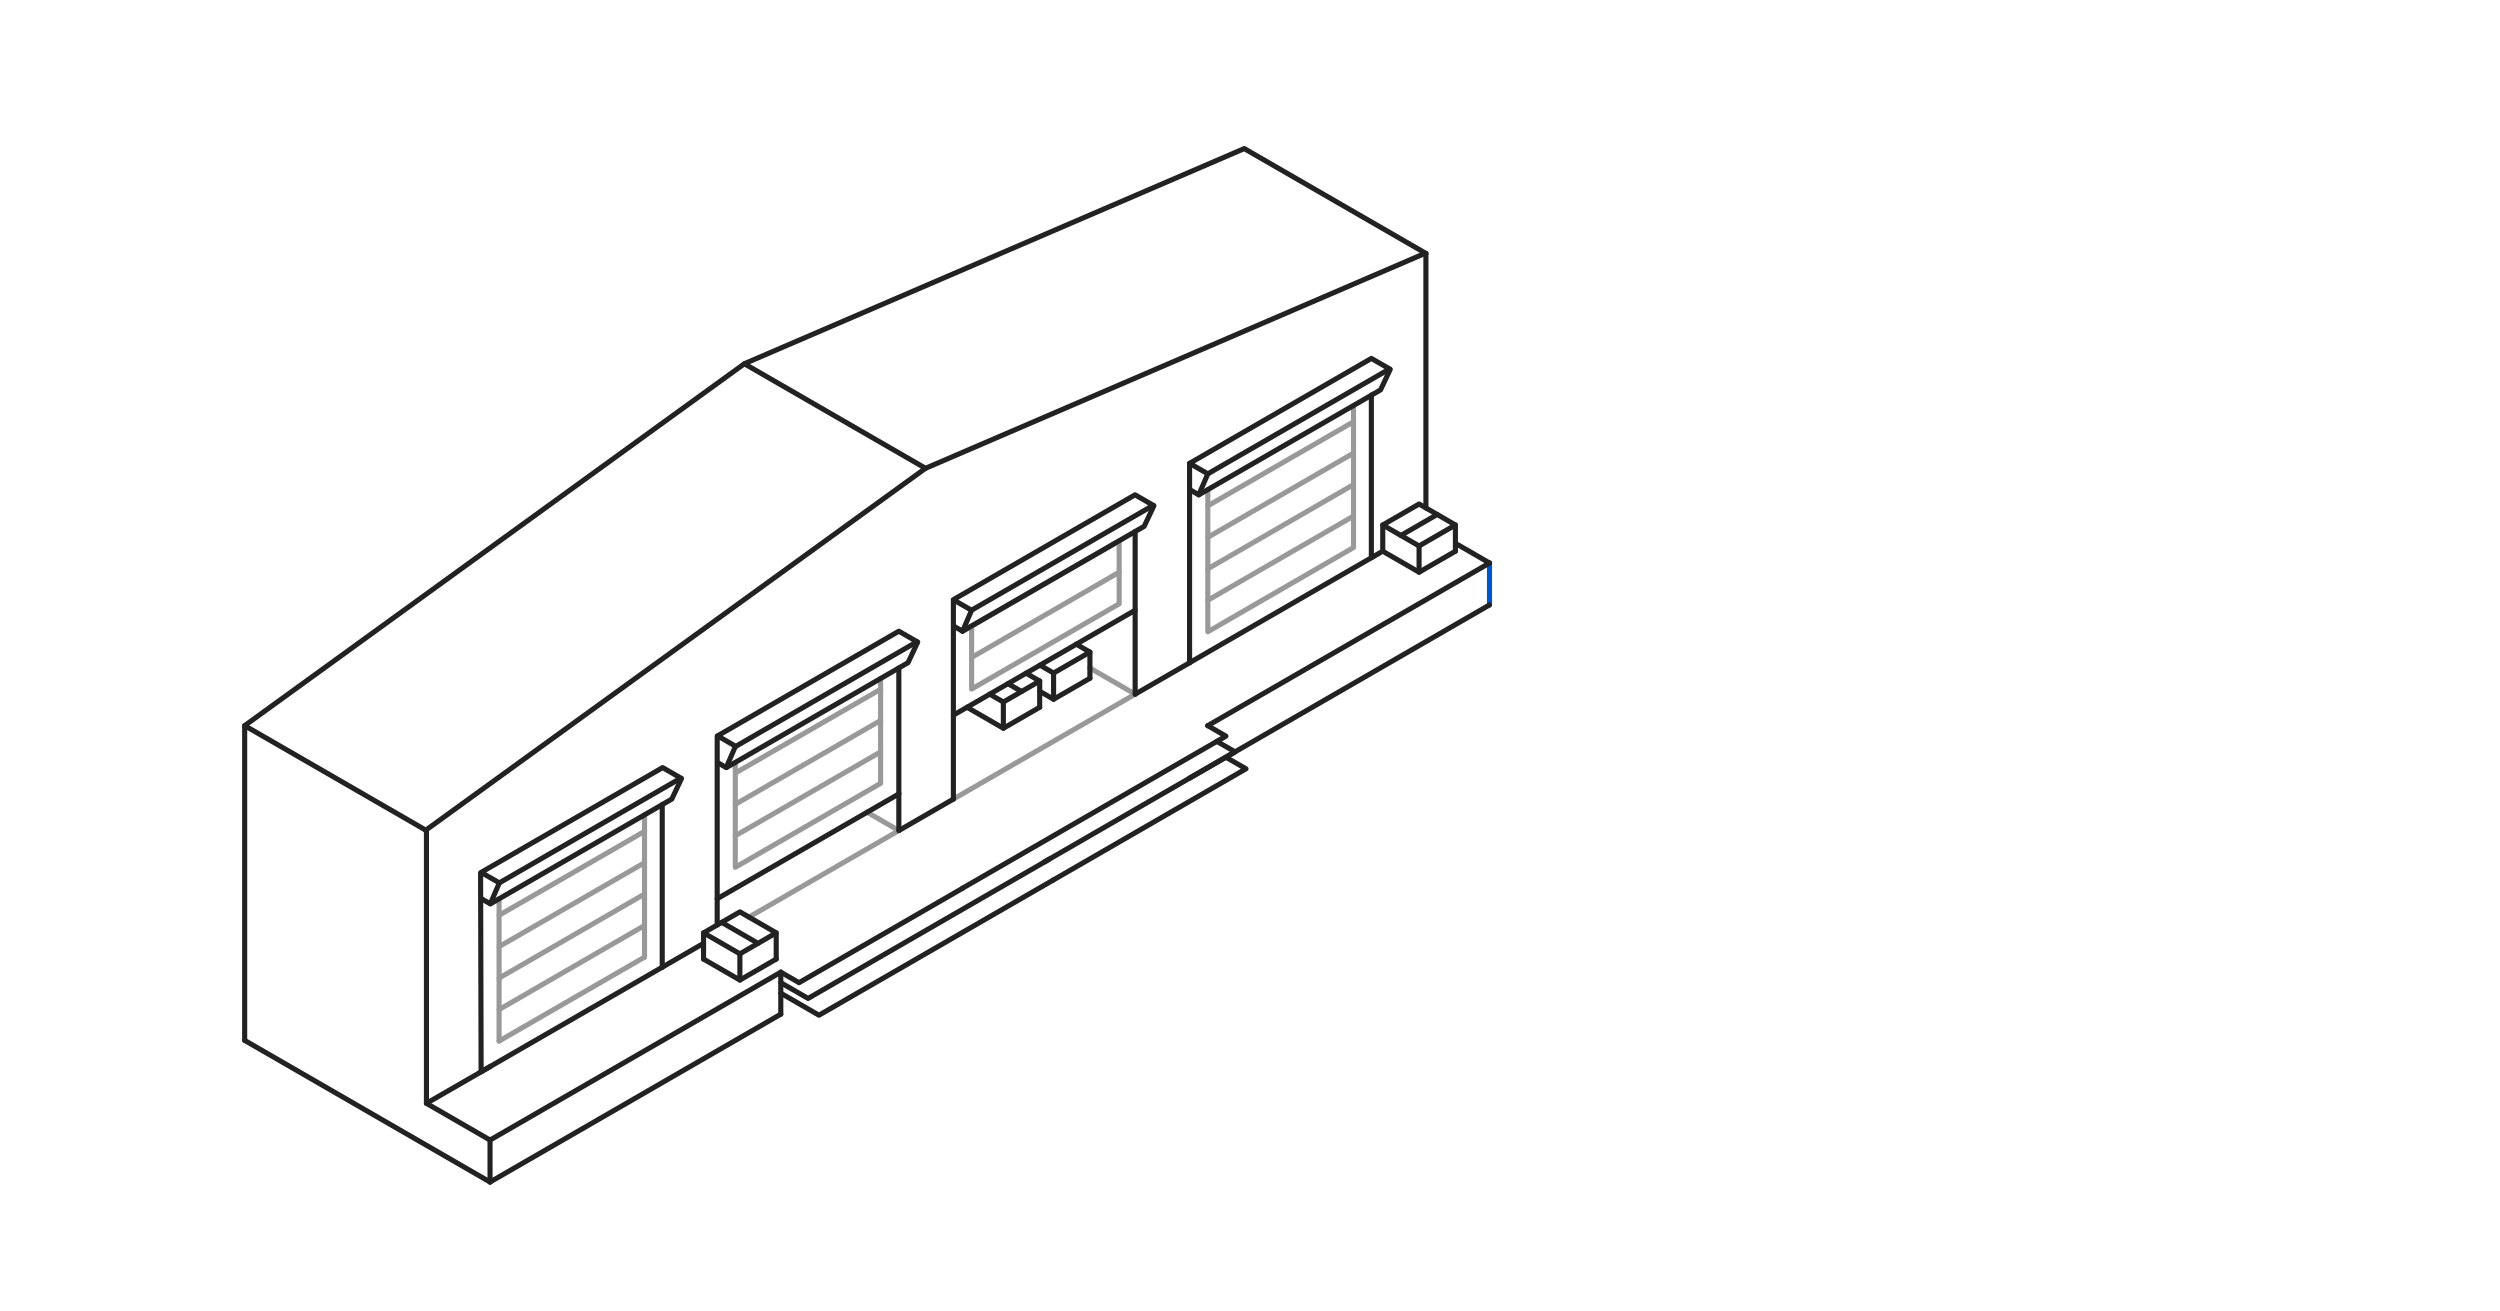 <svg width="488" height="256" viewBox="0 0 488 256" fill="none" xmlns="http://www.w3.org/2000/svg">
<path d="M221.582 135.501L186.101 155.981" stroke="#999999" stroke-miterlimit="1.5" stroke-linecap="round" stroke-linejoin="round"/>
<path d="M47.759 141.645L145.32 70.989L242.882 29.005L278.364 49.485" stroke="#222222" stroke-miterlimit="1.5" stroke-linecap="round" stroke-linejoin="round"/>
<path d="M180.673 91.418L145.319 71.015" stroke="#222222" stroke-miterlimit="1.5" stroke-linecap="round" stroke-linejoin="round"/>
<path d="M290.753 109.9V118.092" stroke="#0055CB" stroke-miterlimit="1.5" stroke-linecap="round" stroke-linejoin="round"/>
<path d="M278.21 49.434L180.649 91.418L83.087 162.074" stroke="#222222" stroke-miterlimit="1.5" stroke-linecap="round" stroke-linejoin="round"/>
<path d="M47.759 203.085V141.645L83.24 162.125" stroke="#222222" stroke-miterlimit="1.5" stroke-linecap="round" stroke-linejoin="round"/>
<path d="M95.655 230.733L152.41 197.965" stroke="#222222" stroke-miterlimit="1.5" stroke-linecap="round" stroke-linejoin="round"/>
<path d="M232.206 151.885L290.728 118.093" stroke="#222222" stroke-miterlimit="1.5" stroke-linecap="round" stroke-linejoin="round"/>
<path d="M235.765 95.565V123.315L264.206 106.88V79.155" stroke="#999999" stroke-miterlimit="1.5" stroke-linecap="round" stroke-linejoin="round"/>
<path d="M235.765 117.171L264.206 100.736" stroke="#999999" stroke-miterlimit="1.5" stroke-linecap="round" stroke-linejoin="round"/>
<path d="M235.765 111.027L264.206 94.592" stroke="#999999" stroke-miterlimit="1.5" stroke-linecap="round" stroke-linejoin="round"/>
<path d="M235.765 104.883L264.206 88.448" stroke="#999999" stroke-miterlimit="1.5" stroke-linecap="round" stroke-linejoin="round"/>
<path d="M235.765 98.74L264.155 82.356" stroke="#999999" stroke-miterlimit="1.5" stroke-linecap="round" stroke-linejoin="round"/>
<path d="M269.454 107.853L232.206 129.357" stroke="#222222" stroke-miterlimit="1.5" stroke-linecap="round" stroke-linejoin="round"/>
<path d="M278.337 99.149V88.397V49.485" stroke="#222222" stroke-miterlimit="1.5" stroke-linecap="round" stroke-linejoin="round"/>
<path d="M232.206 129.357V90.445" stroke="#222222" stroke-miterlimit="1.5" stroke-linecap="round" stroke-linejoin="round"/>
<path d="M249.076 84.813L235.764 92.493L232.206 90.445L267.688 69.965L271.246 72.013L249.076 84.813Z" stroke="#222222" stroke-miterlimit="1.5" stroke-linecap="round" stroke-linejoin="round"/>
<path d="M235.764 92.493L233.998 96.589L232.231 95.565" stroke="#222222" stroke-miterlimit="1.5" stroke-linecap="round" stroke-linejoin="round"/>
<path d="M233.999 96.589L269.481 76.109L271.375 72.089" stroke="#222222" stroke-miterlimit="1.5" stroke-linecap="round" stroke-linejoin="round"/>
<path d="M267.688 108.877V77.133" stroke="#222222" stroke-miterlimit="1.5" stroke-linecap="round" stroke-linejoin="round"/>
<path d="M189.661 122.214V134.502L218.461 117.862V105.574" stroke="#999999" stroke-miterlimit="1.5" stroke-linecap="round" stroke-linejoin="round"/>
<path d="M189.661 128.333L218.461 111.693" stroke="#999999" stroke-miterlimit="1.5" stroke-linecap="round" stroke-linejoin="round"/>
<path d="M187.894 123.238L218.05 105.83" stroke="#999999" stroke-miterlimit="1.5" stroke-linecap="round" stroke-linejoin="round"/>
<path d="M221.581 135.501L212.724 130.381" stroke="#999999" stroke-miterlimit="1.5" stroke-linecap="round" stroke-linejoin="round"/>
<path d="M221.583 135.5L232.233 129.356" stroke="#222222" stroke-miterlimit="1.5" stroke-linecap="round" stroke-linejoin="round"/>
<path d="M202.946 111.437L189.634 119.117L186.075 117.069L221.557 96.589L225.115 98.637L202.946 111.437Z" stroke="#222222" stroke-miterlimit="1.5" stroke-linecap="round" stroke-linejoin="round"/>
<path d="M189.659 119.117L187.892 123.213L186.126 122.189" stroke="#222222" stroke-miterlimit="1.5" stroke-linecap="round" stroke-linejoin="round"/>
<path d="M187.866 123.213L223.348 102.733L225.242 98.714" stroke="#222222" stroke-miterlimit="1.5" stroke-linecap="round" stroke-linejoin="round"/>
<path d="M186.101 139.596L221.582 119.116" stroke="#222222" stroke-miterlimit="1.5" stroke-linecap="round" stroke-linejoin="round"/>
<path d="M186.101 155.981V117.376" stroke="#222222" stroke-miterlimit="1.5" stroke-linecap="round" stroke-linejoin="round"/>
<path d="M202.997 134.962L205.659 136.498L212.751 132.402" stroke="#222222" stroke-miterlimit="1.5" stroke-linecap="round" stroke-linejoin="round"/>
<path d="M202.997 129.843L205.659 131.379L212.751 127.283L210.088 125.747" stroke="#222222" stroke-miterlimit="1.5" stroke-linecap="round" stroke-linejoin="round"/>
<path d="M212.751 132.403V127.283" stroke="#222222" stroke-miterlimit="1.5" stroke-linecap="round" stroke-linejoin="round"/>
<path d="M205.661 131.378V136.498" stroke="#222222" stroke-miterlimit="1.5" stroke-linecap="round" stroke-linejoin="round"/>
<path d="M188.765 138.06L195.856 142.156L202.947 138.06" stroke="#222222" stroke-miterlimit="1.5" stroke-linecap="round" stroke-linejoin="round"/>
<path d="M193.192 135.5L195.855 137.036L202.946 132.94L200.284 131.404" stroke="#222222" stroke-miterlimit="1.5" stroke-linecap="round" stroke-linejoin="round"/>
<path d="M199.413 134.988L196.751 133.452" stroke="#222222" stroke-miterlimit="1.5" stroke-linecap="round" stroke-linejoin="round"/>
<path d="M202.946 138.06V132.94" stroke="#222222" stroke-miterlimit="1.5" stroke-linecap="round" stroke-linejoin="round"/>
<path d="M195.856 137.036V142.156" stroke="#222222" stroke-miterlimit="1.5" stroke-linecap="round" stroke-linejoin="round"/>
<path d="M175.451 162.124L146.19 179.02" stroke="#999999" stroke-miterlimit="1.5" stroke-linecap="round" stroke-linejoin="round"/>
<path d="M143.528 148.812V169.292L171.893 152.908V132.428" stroke="#999999" stroke-miterlimit="1.5" stroke-linecap="round" stroke-linejoin="round"/>
<path d="M143.528 163.149L171.893 146.765" stroke="#999999" stroke-miterlimit="1.5" stroke-linecap="round" stroke-linejoin="round"/>
<path d="M143.528 157.004L171.919 140.62" stroke="#999999" stroke-miterlimit="1.5" stroke-linecap="round" stroke-linejoin="round"/>
<path d="M143.554 150.886L171.919 134.527" stroke="#999999" stroke-miterlimit="1.5" stroke-linecap="round" stroke-linejoin="round"/>
<path d="M175.45 162.125L169.255 158.541" stroke="#999999" stroke-miterlimit="1.5" stroke-linecap="round" stroke-linejoin="round"/>
<path d="M175.452 162.124V130.38" stroke="#222222" stroke-miterlimit="1.5" stroke-linecap="round" stroke-linejoin="round"/>
<path d="M175.503 162.099L186.101 155.98" stroke="#222222" stroke-miterlimit="1.5" stroke-linecap="round" stroke-linejoin="round"/>
<path d="M139.995 180.556V143.692" stroke="#222222" stroke-miterlimit="1.5" stroke-linecap="round" stroke-linejoin="round"/>
<path d="M158.606 137.036L143.63 145.689L140.071 143.641L175.45 123.212L179.009 125.26L158.606 137.036Z" stroke="#222222" stroke-miterlimit="1.5" stroke-linecap="round" stroke-linejoin="round"/>
<path d="M143.527 145.74L141.761 149.836L140.097 148.863" stroke="#222222" stroke-miterlimit="1.5" stroke-linecap="round" stroke-linejoin="round"/>
<path d="M141.812 149.811L177.242 129.356L179.136 125.337" stroke="#222222" stroke-miterlimit="1.5" stroke-linecap="round" stroke-linejoin="round"/>
<path d="M139.995 175.437L175.477 154.957" stroke="#222222" stroke-miterlimit="1.5" stroke-linecap="round" stroke-linejoin="round"/>
<path d="M125.812 186.854V159.078" stroke="#999999" stroke-miterlimit="1.5" stroke-linecap="round" stroke-linejoin="round"/>
<path d="M97.421 203.213V175.437" stroke="#999999" stroke-miterlimit="1.5" stroke-linecap="round" stroke-linejoin="round"/>
<path d="M97.421 184.78L125.811 168.396" stroke="#999999" stroke-miterlimit="1.5" stroke-linecap="round" stroke-linejoin="round"/>
<path d="M97.421 190.925L125.811 174.515" stroke="#999999" stroke-miterlimit="1.5" stroke-linecap="round" stroke-linejoin="round"/>
<path d="M97.421 197.068L125.811 180.659" stroke="#999999" stroke-miterlimit="1.5" stroke-linecap="round" stroke-linejoin="round"/>
<path d="M97.421 203.213L125.811 186.829" stroke="#999999" stroke-miterlimit="1.5" stroke-linecap="round" stroke-linejoin="round"/>
<path d="M97.421 178.663L125.811 162.279" stroke="#999999" stroke-miterlimit="1.5" stroke-linecap="round" stroke-linejoin="round"/>
<path d="M93.811 170.419L93.914 209.203" stroke="#222222" stroke-miterlimit="1.5" stroke-linecap="round" stroke-linejoin="round"/>
<path d="M95.758 208.153L83.239 215.373" stroke="#222222" stroke-miterlimit="1.5" stroke-linecap="round" stroke-linejoin="round"/>
<path d="M129.267 188.8L93.862 209.229" stroke="#222222" stroke-miterlimit="1.5" stroke-linecap="round" stroke-linejoin="round"/>
<path d="M129.267 188.8V157.056" stroke="#222222" stroke-miterlimit="1.5" stroke-linecap="round" stroke-linejoin="round"/>
<path d="M112.499 163.66L97.472 172.339L93.913 170.291L129.343 149.836L132.902 151.884L112.499 163.66Z" stroke="#222222" stroke-miterlimit="1.5" stroke-linecap="round" stroke-linejoin="round"/>
<path d="M97.472 172.339L95.706 176.435L94.042 175.462" stroke="#222222" stroke-miterlimit="1.5" stroke-linecap="round" stroke-linejoin="round"/>
<path d="M95.757 176.409L131.136 155.981L133.03 151.961" stroke="#222222" stroke-miterlimit="1.5" stroke-linecap="round" stroke-linejoin="round"/>
<path d="M129.267 188.8L137.331 184.141" stroke="#222222" stroke-miterlimit="1.5" stroke-linecap="round" stroke-linejoin="round"/>
<path d="M269.913 107.597L277.004 111.693L284.095 107.597" stroke="#222222" stroke-miterlimit="1.5" stroke-linecap="round" stroke-linejoin="round"/>
<path d="M284.095 107.598V102.478" stroke="#222222" stroke-miterlimit="1.5" stroke-linecap="round" stroke-linejoin="round"/>
<path d="M277.005 106.573V111.693" stroke="#222222" stroke-miterlimit="1.5" stroke-linecap="round" stroke-linejoin="round"/>
<path d="M269.913 102.478V107.598" stroke="#222222" stroke-miterlimit="1.5" stroke-linecap="round" stroke-linejoin="round"/>
<path d="M277.004 98.381L269.913 102.477L277.004 106.573L284.095 102.477L277.004 98.381Z" stroke="#222222" stroke-miterlimit="1.5" stroke-linecap="round" stroke-linejoin="round"/>
<path d="M273.446 104.525L280.537 100.429" stroke="#222222" stroke-miterlimit="1.5" stroke-linecap="round" stroke-linejoin="round"/>
<path d="M137.333 187.212L144.424 191.308L151.515 187.212" stroke="#222222" stroke-miterlimit="1.5" stroke-linecap="round" stroke-linejoin="round"/>
<path d="M144.424 177.996L137.333 182.092L144.424 186.188L151.515 182.092L144.424 177.996Z" stroke="#222222" stroke-miterlimit="1.5" stroke-linecap="round" stroke-linejoin="round"/>
<path d="M140.866 180.044L147.957 184.14" stroke="#222222" stroke-miterlimit="1.5" stroke-linecap="round" stroke-linejoin="round"/>
<path d="M151.515 187.212V182.092" stroke="#222222" stroke-miterlimit="1.5" stroke-linecap="round" stroke-linejoin="round"/>
<path d="M144.425 186.188V191.308" stroke="#222222" stroke-miterlimit="1.5" stroke-linecap="round" stroke-linejoin="round"/>
<path d="M137.333 182.092V187.212" stroke="#222222" stroke-miterlimit="1.5" stroke-linecap="round" stroke-linejoin="round"/>
<path d="M221.581 135.501V103.757" stroke="#222222" stroke-miterlimit="1.5" stroke-linecap="round" stroke-linejoin="round"/>
<path d="M83.241 162.125V215.373L95.657 222.541" stroke="#222222" stroke-miterlimit="1.5" stroke-linecap="round" stroke-linejoin="round"/>
<path d="M95.655 222.54L152.41 189.772" stroke="#222222" stroke-miterlimit="1.5" stroke-linecap="round" stroke-linejoin="round"/>
<path d="M235.763 141.644L290.752 109.9" stroke="#222222" stroke-miterlimit="1.5" stroke-linecap="round" stroke-linejoin="round"/>
<path d="M152.411 189.772L155.97 191.82L187.893 173.388" stroke="#222222" stroke-miterlimit="1.5" stroke-linecap="round" stroke-linejoin="round"/>
<path d="M187.866 173.389L239.297 143.693L235.738 141.645" stroke="#222222" stroke-miterlimit="1.5" stroke-linecap="round" stroke-linejoin="round"/>
<path d="M290.753 109.9L284.558 106.316" stroke="#222222" stroke-miterlimit="1.5" stroke-linecap="round" stroke-linejoin="round"/>
<path d="M152.411 189.772V197.964" stroke="#222222" stroke-miterlimit="1.5" stroke-linecap="round" stroke-linejoin="round"/>
<path d="M152.411 193.869L159.861 198.17L205.608 171.776" stroke="#222222" stroke-miterlimit="1.5" stroke-linecap="round" stroke-linejoin="round"/>
<path d="M152.411 191.821L157.736 194.893L204.84 167.706" stroke="#222222" stroke-miterlimit="1.5" stroke-linecap="round" stroke-linejoin="round"/>
<path d="M205.608 171.776L243.215 150.067L239.298 147.814" stroke="#222222" stroke-miterlimit="1.5" stroke-linecap="round" stroke-linejoin="round"/>
<path d="M203.841 168.269L241.089 146.765L237.53 144.717" stroke="#222222" stroke-miterlimit="1.5" stroke-linecap="round" stroke-linejoin="round"/>
<path d="M95.656 230.732L47.759 203.084" stroke="#222222" stroke-miterlimit="1.5" stroke-linecap="round" stroke-linejoin="round"/>
<path d="M95.655 222.541V230.733" stroke="#222222" stroke-miterlimit="1.5" stroke-linecap="round" stroke-linejoin="round"/>
</svg>
